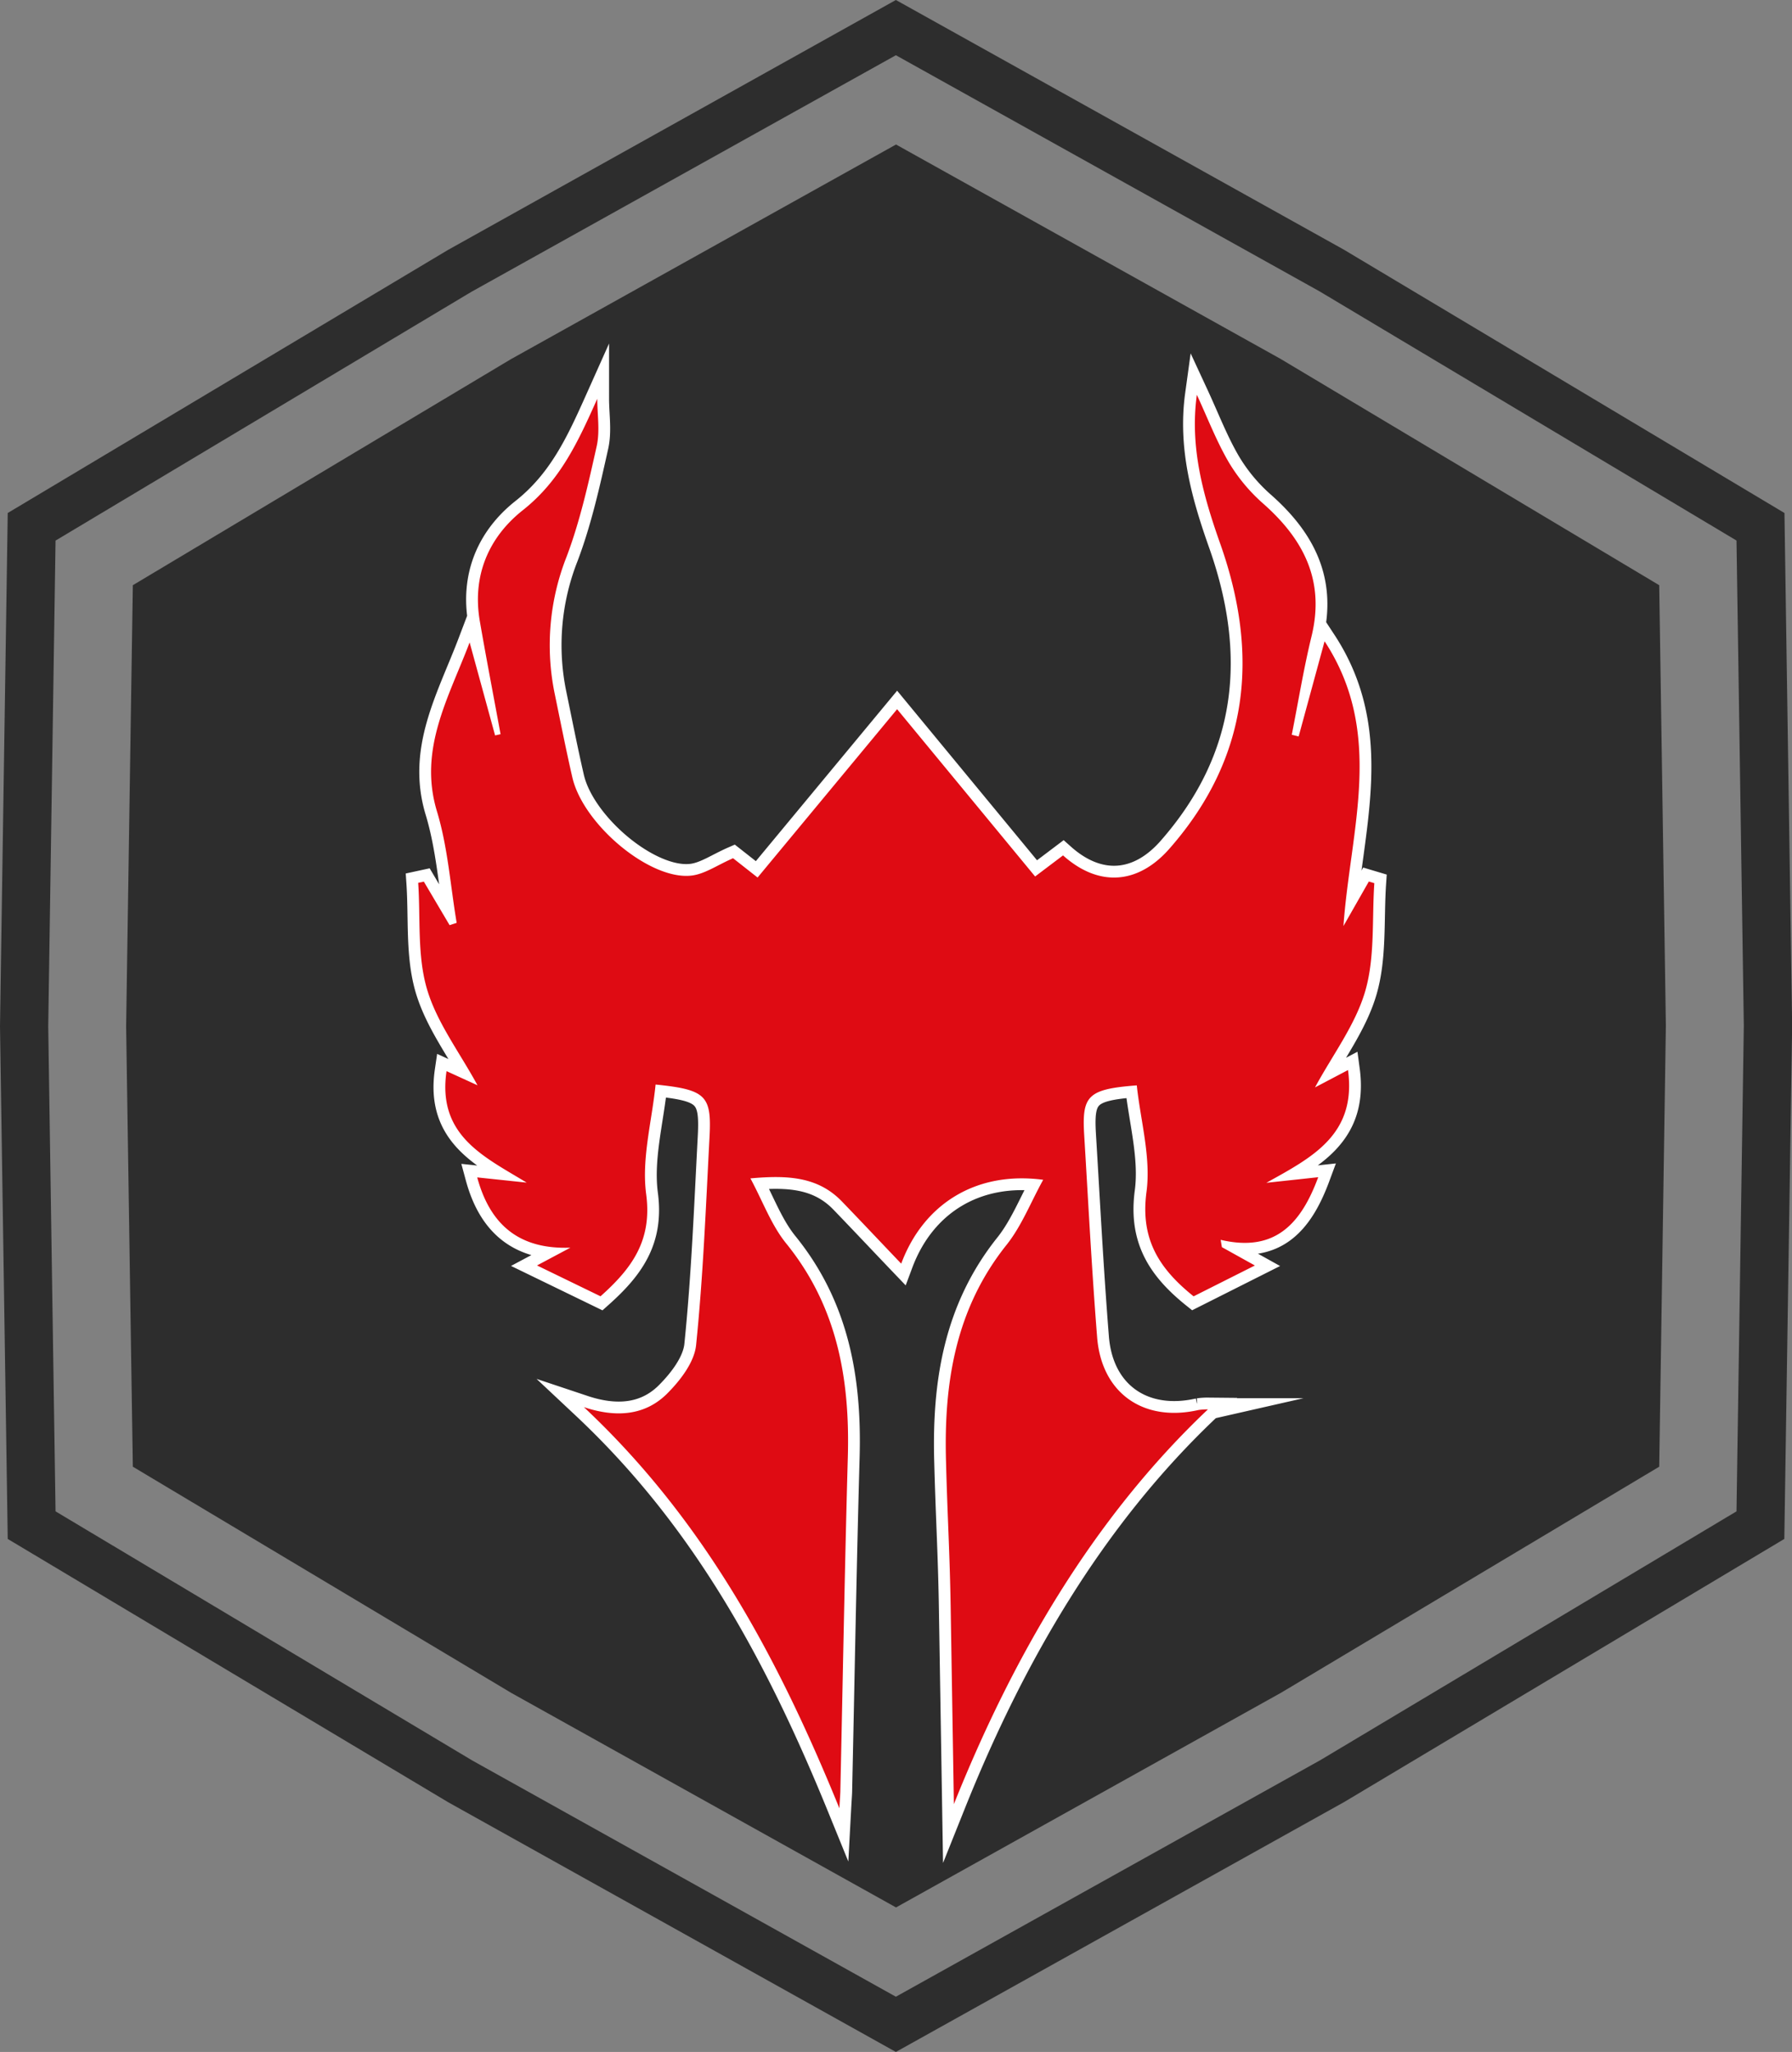 <svg xmlns="http://www.w3.org/2000/svg" viewBox="0 0 380.05 435.07"><rect x="0" y="0" width="380.05" height="435.07" fill="#808080" stroke="none"/><defs><style>.cls-1{fill:#2d2d2d;}.cls-2{fill:#df0b13;}.cls-3{fill:none;stroke:#fff;stroke-miterlimit:10;stroke-width:5px;}</style></defs><title>Paladin</title><g id="Layer_2" data-name="Layer 2"><g id="Layer_1-2" data-name="Layer 1"><polygon class="cls-1" points="353.3 217.46 351.89 310.98 271.72 358.89 190.03 404.43 108.46 358.96 28.17 310.98 26.75 217.6 28.17 124.08 108.33 76.17 190.03 30.64 271.61 76.11 351.89 124.08 353.3 217.46"/><path class="cls-1" d="M190,435.07,95.08,382.14,1.64,326.3,0,217.61,1.64,108.77,95,53,190,0,285,52.93l93.45,55.84,1.63,108.69L378.42,326.3l-93.31,55.76ZM11.78,320.45l88.41,52.84L190,423.36l90-50.15,88.28-52.76,1.55-103-1.55-102.84L279.86,61.78,190,11.71l-90,50.15L11.78,114.62l-1.55,103Z"/><path class="cls-2" d="M201.63,341.48c-.19-12.21-.68-19.42-1-31.64-.47-16.64,2-32.35,12.87-45.93,3.18-4,5.1-9,7.74-13.76-14.31-1.91-25.42,5.2-30.11,17.78-4-4.18-8.24-8.69-12.55-13.16-5.1-5.31-11.58-5.63-19.43-4.92,2.64,4.9,4.43,9.91,7.6,13.81,10.81,13.33,13.52,28.72,13.06,45.24-.66,23.48-1.06,47-1.58,70.44,0,.93-.09,1.85-.21,4.07-13.07-32.09-28.67-61.12-54.19-85.06,6.89,2.3,13,1.76,17.63-2.84,2.79-2.78,5.8-6.67,6.17-10.32,1.5-14.66,2.07-29.42,2.85-44.15.46-8.75-.76-10-11.44-11.09-.78,7.75-3,15.71-2,23.24,1.31,9.8-3,15.71-9.68,21.66l-13.47-6.54,7.08-3.77c-10.42.39-16.92-4.41-19.76-14.9l10.49,1.11c-9-5.49-19-9.93-17-23.64l6.57,3c-3.85-7.07-8.66-13.36-10.73-20.45s-1.34-14.95-1.85-22.47l1.2-.26,5.46,9.23,1.5-.49c-1.33-7.88-1.87-16-4.17-23.6-4-13.17,2.44-24.07,6.92-35.86L105,155.93l1.16-.26c-1.47-8-3-15.9-4.38-23.86-1.7-9.66,1.83-17.86,9.06-23.6,8-6.31,11.75-14.54,15.83-23.66,0,3.33.59,6.78-.11,10-1.77,7.92-3.54,15.94-6.4,23.5a51,51,0,0,0-2.5,29.13c1.22,5.89,2.38,11.8,3.73,17.67,2.32,10,16.54,21.91,25.34,20.79,2.79-.35,5.39-2.21,8.74-3.67l5.2,4.09,29.59-35.69,29.27,35.47,5.92-4.47c7.65,6.83,16,6.11,22.63-1.5,16.92-19.3,19-41.07,10.75-64.47-3.65-10.28-6.53-20.57-5-31.69,2.29,4.94,4.16,9.84,6.77,14.3a36.61,36.61,0,0,0,7.28,8.75c8.59,7.58,13.14,16.35,10.28,28.12-1.68,6.9-2.82,13.94-4.2,20.91l1.46.36,5.5-20.18c12.82,19.53,5.46,39.87,4,60.38l5.38-9.44,1.17.35c-.52,7.64.16,15.63-1.91,22.82s-6.92,13.54-10.67,20.48l7-3.68c1.85,13.75-7.68,18.54-17.32,23.91l11-1.19c-3.64,9.83-9.12,16-20.69,13.28l.26,1.55,7,3.89-13,6.54c-7.33-5.88-11.31-12.14-10-22.07,1-7.35-1.25-15.14-2.05-22.66-10.34.8-11.65,2.14-11.16,10.39.87,14.33,1.61,28.67,2.75,43,.93,11.89,9.85,18.09,21.5,15.44a13.39,13.39,0,0,1,2-.13c-24.62,23.31-41.54,52.87-53.88,83.7Z"/><path class="cls-3" d="M201.63,341.48c-.19-12.21-.68-19.42-1-31.64-.47-16.64,2-32.35,12.87-45.93,3.18-4,5.1-9,7.74-13.76-14.31-1.91-25.42,5.2-30.11,17.78-4-4.18-8.24-8.69-12.55-13.16-5.1-5.31-11.58-5.63-19.43-4.92,2.64,4.9,4.43,9.91,7.6,13.81,10.81,13.33,13.52,28.72,13.06,45.24-.66,23.48-1.06,47-1.58,70.44,0,.93-.09,1.85-.21,4.07-13.07-32.09-28.67-61.12-54.19-85.06,6.89,2.3,13,1.76,17.63-2.84,2.79-2.78,5.8-6.67,6.17-10.32,1.5-14.66,2.07-29.42,2.85-44.15.46-8.75-.76-10-11.44-11.09-.78,7.75-3,15.71-2,23.24,1.31,9.8-3,15.71-9.68,21.66l-13.47-6.54,7.08-3.77c-10.42.39-16.92-4.41-19.76-14.9l10.49,1.11c-9-5.49-19-9.93-17-23.64l6.57,3c-3.85-7.07-8.66-13.36-10.73-20.45s-1.34-14.95-1.85-22.47l1.2-.26,5.46,9.23,1.5-.49c-1.33-7.88-1.87-16-4.17-23.6-4-13.17,2.44-24.07,6.92-35.86L105,155.93l1.16-.26c-1.47-8-3-15.9-4.38-23.86-1.7-9.66,1.83-17.86,9.06-23.6,8-6.31,11.75-14.54,15.83-23.66,0,3.33.59,6.78-.11,10-1.77,7.92-3.54,15.94-6.4,23.5a51,51,0,0,0-2.5,29.13c1.22,5.89,2.38,11.8,3.73,17.67,2.32,10,16.54,21.91,25.34,20.79,2.79-.35,5.39-2.21,8.74-3.67l5.2,4.09,29.59-35.69,29.27,35.47,5.92-4.47c7.65,6.83,16,6.11,22.63-1.5,16.92-19.3,19-41.07,10.75-64.47-3.65-10.28-6.53-20.57-5-31.69,2.29,4.94,4.16,9.84,6.77,14.3a36.61,36.61,0,0,0,7.28,8.75c8.59,7.58,13.14,16.35,10.28,28.12-1.68,6.9-2.82,13.94-4.2,20.91l1.46.36,5.5-20.18c12.82,19.53,5.46,39.87,4,60.38l5.38-9.44,1.17.35c-.52,7.64.16,15.63-1.91,22.82s-6.92,13.54-10.67,20.48l7-3.68c1.85,13.75-7.68,18.54-17.32,23.91l11-1.19c-3.64,9.83-9.12,16-20.69,13.28l.26,1.55,7,3.89-13,6.54c-7.33-5.88-11.31-12.14-10-22.07,1-7.35-1.25-15.14-2.05-22.66-10.34.8-11.65,2.14-11.16,10.39.87,14.33,1.61,28.67,2.75,43,.93,11.89,9.85,18.09,21.5,15.44a13.39,13.39,0,0,1,2-.13c-24.62,23.31-41.54,52.87-53.88,83.7Z"/><path class="cls-2" d="M201.63,341.48c-.19-12.21-.68-19.42-1-31.64-.47-16.64,2-32.35,12.87-45.93,3.18-4,5.1-9,7.74-13.76-14.31-1.91-25.42,5.2-30.11,17.78-4-4.18-8.24-8.69-12.55-13.16-5.1-5.31-11.58-5.63-19.43-4.92,2.64,4.9,4.43,9.91,7.6,13.81,10.81,13.33,13.52,28.72,13.06,45.24-.66,23.48-1.06,47-1.58,70.44,0,.93-.09,1.85-.21,4.07-13.07-32.09-28.67-61.12-54.19-85.06,6.89,2.3,13,1.76,17.63-2.84,2.79-2.78,5.8-6.67,6.17-10.32,1.5-14.66,2.07-29.42,2.85-44.15.46-8.75-.76-10-11.44-11.09-.78,7.75-3,15.71-2,23.24,1.31,9.8-3,15.71-9.68,21.66l-13.47-6.54,7.08-3.77c-10.42.39-16.92-4.41-19.76-14.9l10.49,1.11c-9-5.49-19-9.93-17-23.64l6.57,3c-3.85-7.07-8.66-13.36-10.73-20.45s-1.34-14.95-1.85-22.47l1.2-.26,5.46,9.23,1.5-.49c-1.33-7.88-1.87-16-4.17-23.6-4-13.17,2.44-24.07,6.92-35.86L105,155.93l1.16-.26c-1.47-8-3-15.9-4.38-23.86-1.7-9.66,1.83-17.86,9.06-23.6,8-6.31,11.75-14.54,15.83-23.66,0,3.33.59,6.78-.11,10-1.77,7.92-3.54,15.94-6.4,23.5a51,51,0,0,0-2.5,29.13c1.22,5.89,2.38,11.8,3.73,17.67,2.32,10,16.54,21.91,25.34,20.79,2.79-.35,5.39-2.21,8.74-3.67l5.2,4.09,29.59-35.69,29.27,35.47,5.92-4.47c7.65,6.83,16,6.11,22.63-1.5,16.92-19.3,19-41.07,10.75-64.47-3.65-10.28-6.53-20.57-5-31.69,2.29,4.94,4.16,9.84,6.77,14.3a36.61,36.61,0,0,0,7.28,8.75c8.59,7.58,13.14,16.35,10.28,28.12-1.68,6.9-2.82,13.94-4.2,20.91l1.46.36,5.5-20.18c12.82,19.53,5.46,39.87,4,60.38l5.38-9.44,1.17.35c-.52,7.64.16,15.63-1.91,22.82s-6.92,13.54-10.67,20.48l7-3.68c1.85,13.75-7.68,18.54-17.32,23.91l11-1.19c-3.64,9.83-9.12,16-20.69,13.28l.26,1.55,7,3.89-13,6.54c-7.33-5.88-11.31-12.14-10-22.07,1-7.35-1.25-15.14-2.05-22.66-10.34.8-11.65,2.14-11.16,10.39.87,14.33,1.61,28.67,2.75,43,.93,11.89,9.85,18.09,21.5,15.44a13.39,13.39,0,0,1,2-.13c-24.62,23.31-41.54,52.87-53.88,83.7Z"/></g></g></svg>